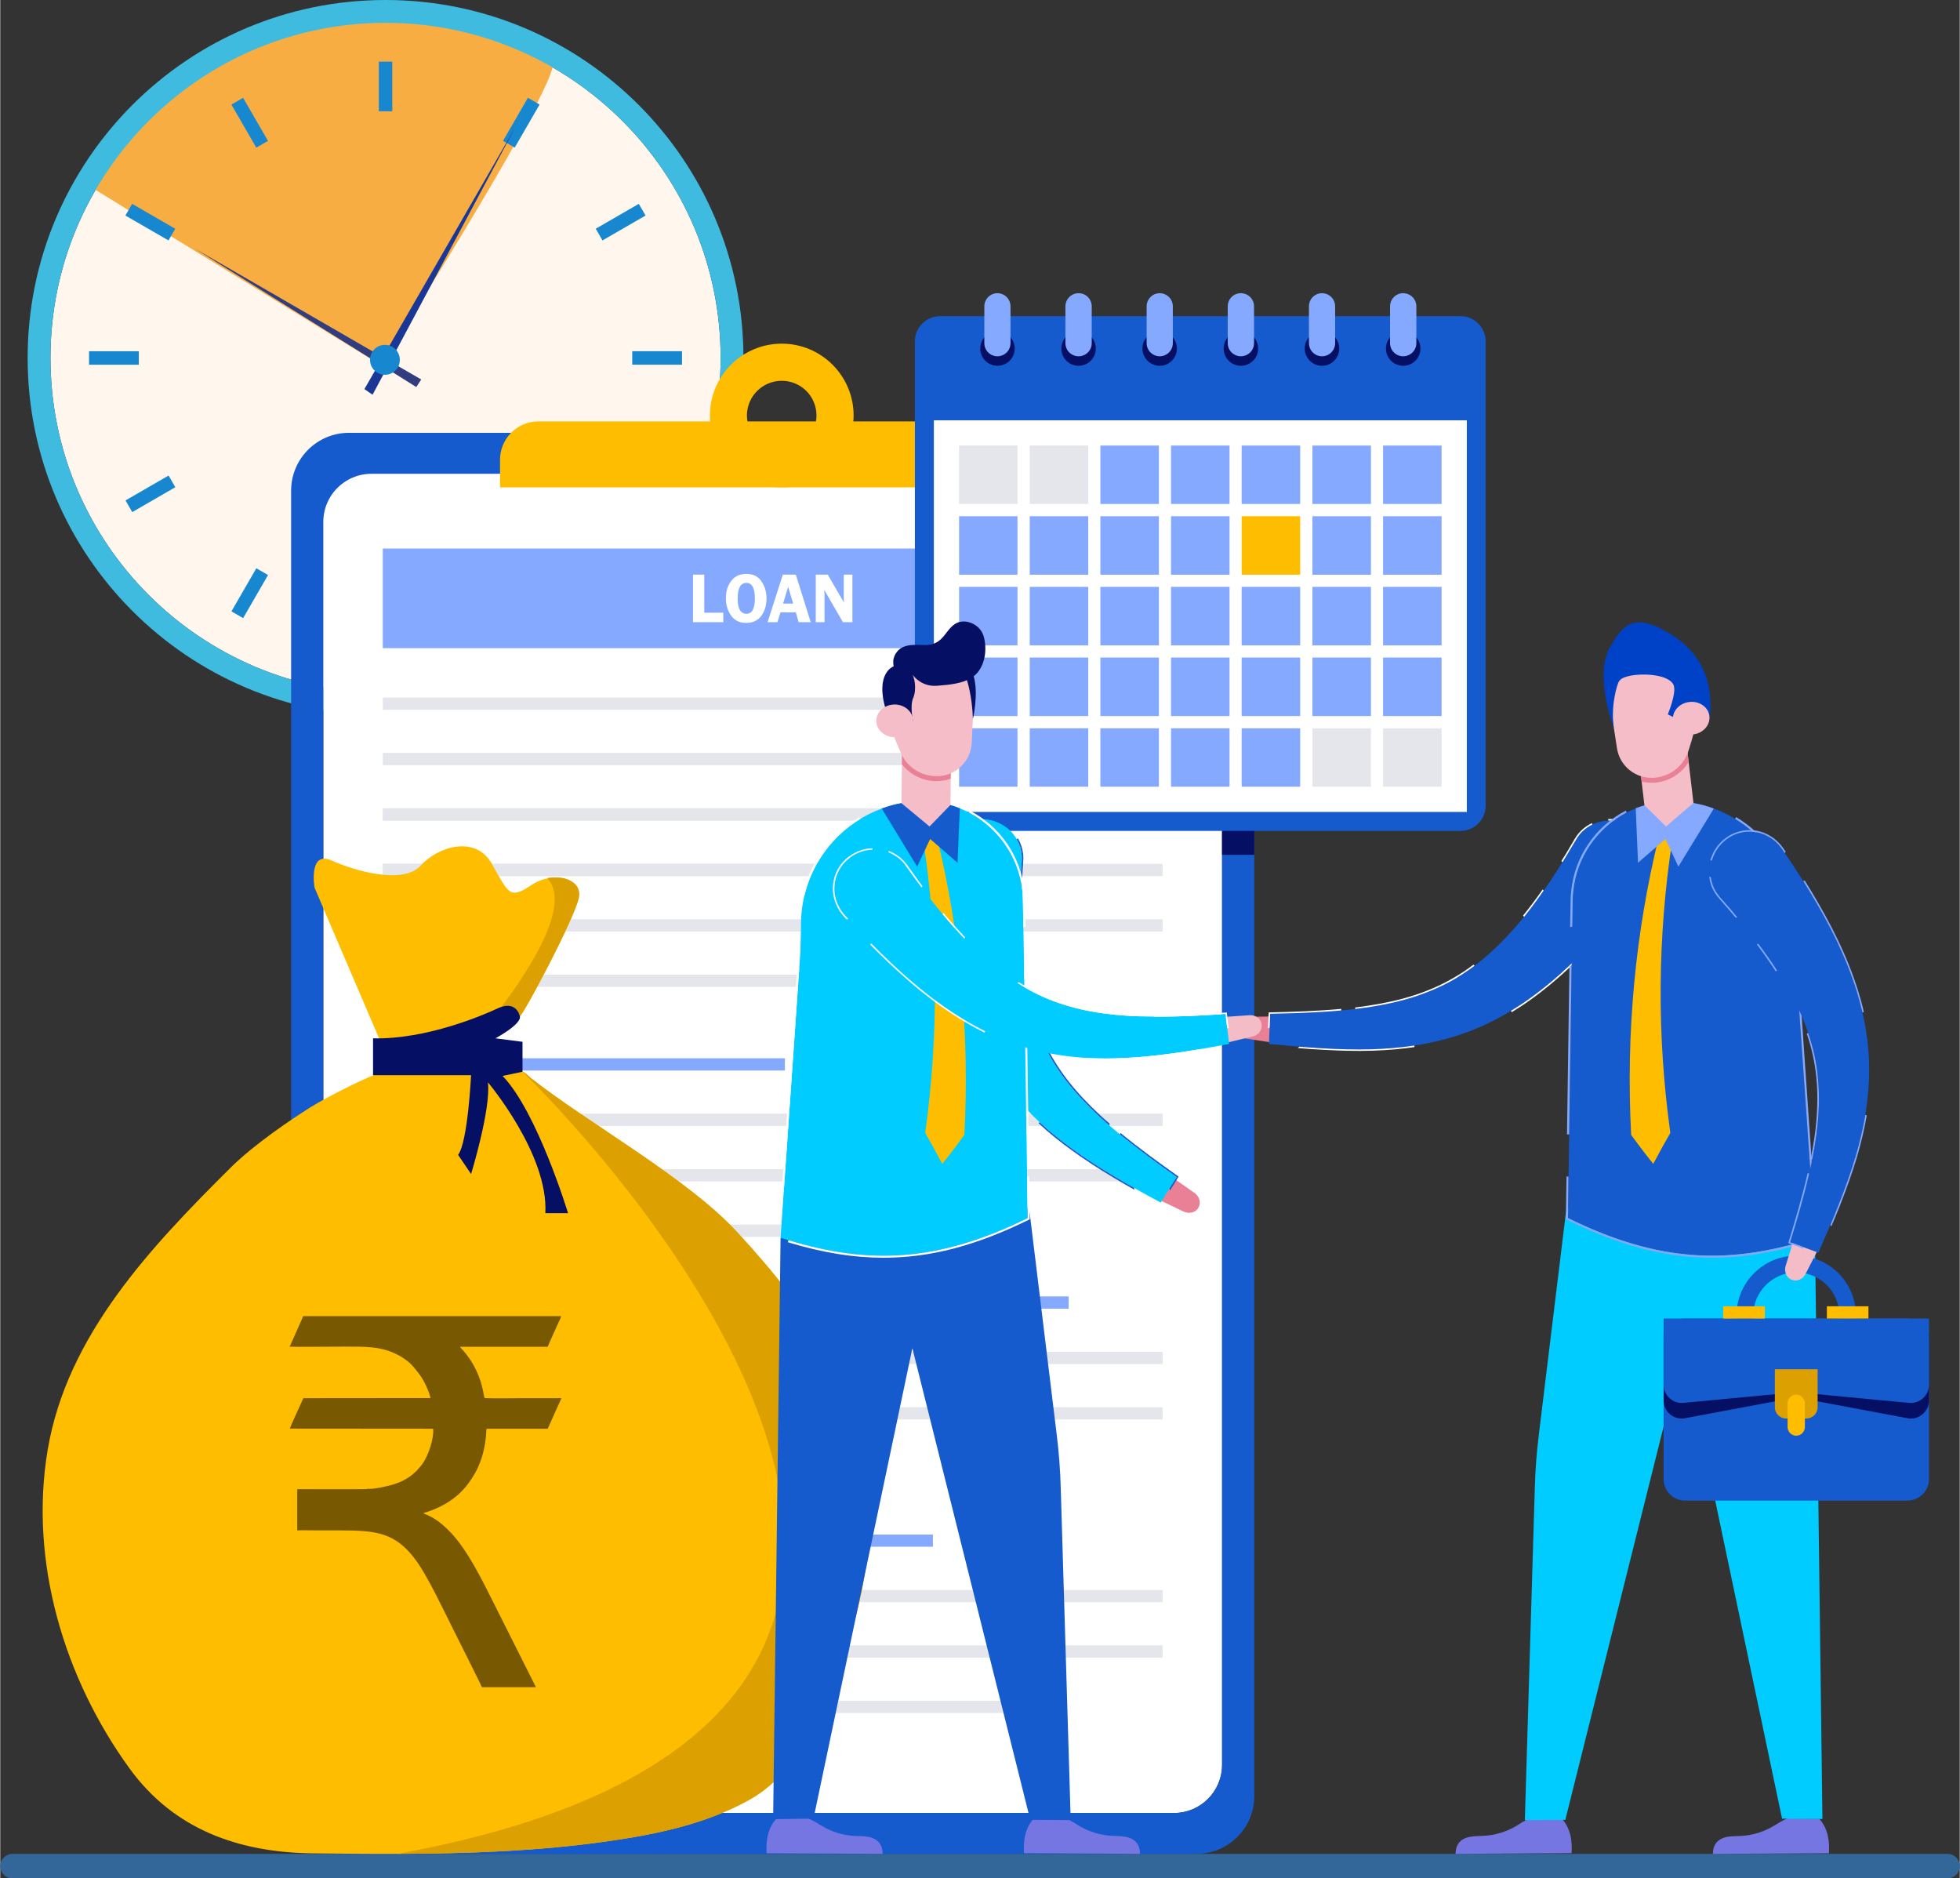 <?xml version="1.0" encoding="UTF-8"?>
<!DOCTYPE svg PUBLIC "-//W3C//DTD SVG 1.1//EN" "http://www.w3.org/Graphics/SVG/1.1/DTD/svg11.dtd">
<!-- Creator: CorelDRAW 2019 (64-Bit) -->
<svg xmlns="http://www.w3.org/2000/svg" xml:space="preserve" width="861px" height="825px" version="1.1" style="shape-rendering:geometricPrecision; text-rendering:geometricPrecision; image-rendering:optimizeQuality; fill-rule:evenodd; clip-rule:evenodd"
viewBox="0 0 163.1 156.32"
 xmlns:xlink="http://www.w3.org/1999/xlink">
 <rect x="0" y="0" width="163.1" height="156.32" fill="#333333" stroke="none"/>
 <defs>
  <style type="text/css">
   <![CDATA[
    .fil1 {fill:#1788CF}
    .fil4 {fill:#1A3796}
    .fil3 {fill:#313D80}
    .fil5 {fill:#3FBBE0}
    .fil23 {fill:#785800}
    .fil2 {fill:#F8AD43}
    .fil0 {fill:#FFF7ED}
    .fil18 {fill:#0042C7;fill-rule:nonzero}
    .fil15 {fill:#00CCFF;fill-rule:nonzero}
    .fil13 {fill:#050F64;fill-rule:nonzero}
    .fil22 {fill:#155BCC;fill-rule:nonzero}
    .fil8 {fill:#155BCD;fill-rule:nonzero}
    .fil20 {fill:#155BCD;fill-rule:nonzero}
    .fil6 {fill:#336699;fill-rule:nonzero}
    .fil14 {fill:#7676E3;fill-rule:nonzero}
    .fil10 {fill:#84A9FF;fill-rule:nonzero}
    .fil12 {fill:#DCA000;fill-rule:nonzero}
    .fil11 {fill:#E5E6EB;fill-rule:nonzero}
    .fil16 {fill:#EA8096;fill-rule:nonzero}
    .fil19 {fill:#F4BCC7;fill-rule:nonzero}
    .fil17 {fill:#F5BDC8;fill-rule:nonzero}
    .fil9 {fill:#FFBD00;fill-rule:nonzero}
    .fil7 {fill:white;fill-rule:nonzero}
    .fil21 {fill:white;fill-rule:nonzero}
   ]]>
  </style>
 </defs>
 <g id="Layer_x0020_1">
  <g id="_2083394122640">
   <g>
    <path class="fil0" d="M4.18 29.79c0,15.4 12.49,27.89 27.89,27.89 15.4,0 27.89,-12.49 27.89,-27.89 0,-15.4 -12.49,-27.89 -27.89,-27.89 -15.4,0 -27.89,12.49 -27.89,27.89z"/>
    <rect class="fil1" transform="matrix(0.045 -0.026 0.026 0.045 41.85 47.848)" width="21.64" height="79.69"/>
    <rect class="fil1" x="31.51" y="50.32" width="1.12" height="4.13"/>
    <rect class="fil1" transform="matrix(0.045 0.026 -0.026 0.045 21.315 47.292)" width="21.64" height="79.69"/>
    <rect class="fil1" transform="matrix(1.37113E-15 0.052 -0.052 1.37113E-15 11.534 29.23)" width="21.61" height="79.69"/>
    <path class="fil2" d="M45.93 5.07c1.39,0.73 -14.23,25.33 -14.23,25.33l-24.75 -15.2c0,0 7.21,-10.91 17.93,-13.06 10.72,-2.14 17.35,0.98 21.05,2.93z"/>
    <polygon class="fil3" points="16.2,20.69 34.63,32.21 35.04,31.58 "/>
    <rect class="fil1" x="31.51" y="5.13" width="1.12" height="4.13"/>
    <rect class="fil1" transform="matrix(-0.045 -0.026 0.026 -0.045 42.82 12.286)" width="21.64" height="79.69"/>
    <rect class="fil1" transform="matrix(-0.026 -0.045 0.045 -0.026 50.127 20.008)" width="21.61" height="79.69"/>
    <rect class="fil1" transform="matrix(1.37113E-15 -0.052 0.052 1.37113E-15 52.603 30.351)" width="21.61" height="79.69"/>
    <rect class="fil1" transform="matrix(0.026 -0.045 0.045 0.026 49.573 40.549)" width="21.61" height="79.69"/>
    <rect class="fil1" transform="matrix(0.026 0.045 -0.045 0.026 14.011 39.574)" width="21.61" height="79.69"/>
    <rect class="fil1" transform="matrix(-0.026 0.045 -0.045 -0.026 14.564 19.036)" width="21.61" height="79.69"/>
    <rect class="fil1" transform="matrix(-0.045 0.026 -0.026 -0.045 22.286 11.726)" width="21.64" height="79.69"/>
    <polygon class="fil4" points="42.9,10.54 30.31,32.38 30.99,32.85 "/>
    <path class="fil1" d="M30.78 29.95c0,-0.69 0.55,-1.25 1.24,-1.25 0.69,0 1.24,0.56 1.24,1.25 0,0.68 -0.55,1.24 -1.24,1.24 -0.69,0 -1.24,-0.56 -1.24,-1.24z"/>
    <path class="fil5" d="M32.07 0c-16.45,0 -29.79,13.34 -29.79,29.79 0,16.45 13.34,29.79 29.79,29.79 16.45,0 29.79,-13.34 29.79,-29.79 0,-16.45 -13.34,-29.79 -29.79,-29.79zm0 57.68c-15.4,0 -27.89,-12.49 -27.89,-27.89 0,-15.4 12.49,-27.89 27.89,-27.89 15.4,0 27.89,12.49 27.89,27.89 0,15.4 -12.49,27.89 -27.89,27.89z"/>
   </g>
   <path class="fil6" d="M163.1 155.3c0,0.29 -0.11,0.54 -0.3,0.72 -0.18,0.19 -0.44,0.3 -0.72,0.3l-161.06 0c-0.56,0 -1.02,-0.45 -1.02,-1.02 0,-0.28 0.11,-0.53 0.3,-0.72 0.18,-0.18 0.44,-0.3 0.72,-0.3l161.06 0c0.56,0 1.02,0.46 1.02,1.02z"/>
   <path class="fil7" d="M101.7 43.44l0 103.43c0,2.21 -1.79,4.01 -4,4.01l-66.81 0c-2.21,0 -4,-1.8 -4,-4.01l0 -103.43c0,-2.22 1.79,-4.01 4,-4.01l66.81 0c2.21,0 4,1.79 4,4.01z"/>
   <path class="fil8" d="M87.95 37.18l0.54 2.25 9.21 0c2.21,0 4,1.79 4,4.01l0 103.43c0,2.21 -1.79,4.01 -4,4.01l-66.81 0c-2.21,0 -4,-1.8 -4,-4.01l0 -103.43c0,-2.22 1.79,-4.01 4,-4.01l10.71 0 0.7 -2.25 45.65 0zm11.62 -1.16l-70.55 0c-2.65,0 -4.81,2.16 -4.81,4.81l0 108.65c0,2.65 2.16,4.8 4.81,4.8l70.55 0c2.65,0 4.81,-2.15 4.81,-4.8l0 -108.65c0,-2.65 -2.16,-4.81 -4.81,-4.81z"/>
   <path class="fil9" d="M88.49 38.25l0 2.31 -46.89 0 0 -2.31c0,-0.38 0.07,-0.75 0.2,-1.1 0.45,-1.21 1.62,-2.08 2.99,-2.08l40.52 0c1.37,0 2.54,0.87 2.98,2.08 0.13,0.35 0.2,0.72 0.2,1.1z"/>
   <path class="fil9" d="M65.05 37.48c-1.6,0 -2.9,-1.3 -2.9,-2.9 0,-1.6 1.3,-2.89 2.9,-2.89 1.6,0 2.89,1.29 2.89,2.89 0,1.6 -1.29,2.9 -2.89,2.9zm0 -8.88c-3.3,0 -5.98,2.68 -5.98,5.98 0,3.3 2.68,5.98 5.98,5.98 3.3,0 5.98,-2.68 5.98,-5.98 0,-3.3 -2.68,-5.98 -5.98,-5.98z"/>
   <polygon class="fil10" points="31.84,53.94 96.75,53.94 96.75,45.65 31.84,45.65 "/>
   <polygon class="fil7" points="58.6,50.99 60.18,50.99 60.18,51.78 57.66,51.78 57.66,47.82 58.6,47.82 "/>
   <path class="fil7" d="M62.11 48.51c-0.49,0 -0.73,0.43 -0.73,1.29 0,0.85 0.24,1.28 0.73,1.28 0.47,0 0.7,-0.43 0.7,-1.28 0,-0.86 -0.23,-1.29 -0.7,-1.29zm-0.03 3.33c-0.53,0 -0.95,-0.2 -1.24,-0.6 -0.29,-0.4 -0.44,-0.89 -0.44,-1.46 0,-0.57 0.15,-1.06 0.45,-1.44 0.29,-0.39 0.71,-0.58 1.26,-0.58 0.55,0 0.97,0.2 1.25,0.62 0.28,0.41 0.42,0.88 0.42,1.41 0,0.58 -0.14,1.06 -0.43,1.46 -0.29,0.39 -0.71,0.59 -1.27,0.59z"/>
   <path class="fil7" d="M65.16 50.23l0.84 0 -0.42 -1.39 -0.42 1.39zm1.06 -2.41l1.24 3.96 -1 0 -0.24 -0.82 -1.28 0 -0.25 0.82 -0.82 0 1.27 -3.96 1.08 0z"/>
   <path class="fil7" d="M70.93 47.82l0 3.96 -0.79 0 -1.55 -2.68c0,0.07 0,0.11 0,0.14 0.01,0.06 0.02,0.12 0.02,0.17l0 2.37 -0.73 0 0 -3.96 1 0 1.35 2.33c-0.01,-0.11 -0.02,-0.2 -0.02,-0.26l0 -2.07 0.72 0z"/>
   <polygon class="fil11" points="31.84,59.07 96.75,59.07 96.75,58.05 31.84,58.05 "/>
   <polygon class="fil11" points="31.84,63.68 96.75,63.68 96.75,62.66 31.84,62.66 "/>
   <polygon class="fil11" points="31.84,68.29 96.75,68.29 96.75,67.27 31.84,67.27 "/>
   <polygon class="fil11" points="31.84,72.91 76.13,72.91 76.13,71.89 31.84,71.89 "/>
   <polygon class="fil11" points="31.84,68.29 96.75,68.29 96.75,67.27 31.84,67.27 "/>
   <polygon class="fil11" points="31.84,72.91 96.75,72.91 96.75,71.89 31.84,71.89 "/>
   <polygon class="fil11" points="31.84,77.52 96.75,77.52 96.75,76.5 31.84,76.5 "/>
   <polygon class="fil11" points="31.84,82.13 76.13,82.13 76.13,81.11 31.84,81.11 "/>
   <polygon class="fil10" points="31.84,89.09 65.31,89.09 65.31,88.07 31.84,88.07 "/>
   <polygon class="fil11" points="31.84,93.7 96.75,93.7 96.75,92.68 31.84,92.68 "/>
   <polygon class="fil11" points="31.84,98.32 96.75,98.32 96.75,97.3 31.84,97.3 "/>
   <polygon class="fil11" points="31.84,102.93 80.42,102.93 80.42,101.91 31.84,101.91 "/>
   <polygon class="fil10" points="31.84,108.91 88.93,108.91 88.93,107.89 31.84,107.89 "/>
   <polygon class="fil11" points="31.84,113.52 96.75,113.52 96.75,112.5 31.84,112.5 "/>
   <polygon class="fil11" points="31.84,118.13 96.75,118.13 96.75,117.11 31.84,117.11 "/>
   <polygon class="fil11" points="31.84,122.75 67.66,122.75 67.66,121.73 31.84,121.73 "/>
   <polygon class="fil10" points="31.84,128.72 77.63,128.72 77.63,127.71 31.84,127.71 "/>
   <polygon class="fil11" points="31.84,133.34 96.75,133.34 96.75,132.32 31.84,132.32 "/>
   <polygon class="fil11" points="31.84,137.95 96.75,137.95 96.75,136.93 31.84,136.93 "/>
   <polygon class="fil11" points="31.84,142.56 87.02,142.56 87.02,141.54 31.84,141.54 "/>
   <path class="fil9" d="M72.44 125.68c-0.03,5.03 -1.41,10.51 -3.3,15.16 -1.36,3.37 -3.52,7.12 -6.77,8.93 -3.66,2.05 -7.83,2.9 -11.94,3.48 -5.71,0.81 -11.55,1.01 -17.35,1.03l-0.01 0c-2.37,0.01 -4.73,-0.02 -7.07,-0.04 -6.13,-0.08 -11.54,-1.97 -15.24,-7.07 -5.43,-7.48 -8.38,-17.22 -6.81,-26.52 1.61,-9.56 8.64,-16.93 15.25,-23.5 1.94,-1.92 5.01,-3.99 6.65,-5.02 1.37,-0.86 5.22,-2.8 5.76,-2.8l11.86 -0.14c0.16,0 0.54,0.4 0.66,0.5 4.88,3.84 13.01,8.3 17.22,12.86 6.08,6.6 11.14,13.77 11.09,23.13z"/>
   <path class="fil12" d="M72.44 125.68c-0.03,5.03 -1.41,10.51 -3.3,15.16 -1.36,3.37 -3.52,7.12 -6.77,8.93 -3.66,2.05 -7.83,2.9 -11.94,3.48 -5.71,0.81 -11.55,1.01 -17.35,1.03 65.81,-12.04 10.39,-65.09 10.39,-65.09 0.16,0 0.54,0.4 0.66,0.5 4.88,3.84 13.01,8.3 17.22,12.86 6.08,6.6 11.14,13.77 11.09,23.13z"/>
   <path class="fil9" d="M48.16 74.69c-0.31,1.66 -4.55,9.65 -4.91,9.88 -0.13,0.09 -0.66,0.39 -1.32,0.76 -0.19,0.11 -0.38,0.21 -0.57,0.32 -1.14,0.63 -2.44,1.31 -2.85,1.41 -0.72,0.17 -6.98,-0.65 -6.98,-0.65l-5.37 -12.54c0,0 -0.54,-3.14 1.44,-2.25 1.99,0.89 5.96,2.01 7.4,0.41 1.44,-1.59 4.55,-2.54 5.9,-0.17 1.36,2.36 1.45,3.07 3.25,1.83 0.44,-0.3 0.93,-0.5 1.4,-0.59 0.05,-0.01 0.09,-0.02 0.14,-0.03l0.01 0c0.14,-0.02 0.28,-0.04 0.41,-0.04 0.12,-0.01 0.23,0 0.34,0 1.08,0.07 1.9,0.68 1.71,1.66z"/>
   <path class="fil12" d="M48.16 74.69c-0.31,1.66 -4.55,9.65 -4.91,9.88 -0.13,0.09 -0.66,0.39 -1.32,0.76 -0.58,0.03 -1.19,0.11 -1.66,0.32 2.46,-3.02 7.64,-9.98 5.28,-12.55l-0.02 -0.03 0.01 0c0.2,-0.03 0.39,-0.04 0.57,-0.04 0.12,-0.01 0.23,0 0.34,0 1.08,0.07 1.9,0.68 1.71,1.66z"/>
   <path class="fil13" d="M31.03 86.41l0 3.07 8.16 0c0,0 -0.27,5.56 -1.08,6.63l1.08 1.59c0,0 1.67,-5.44 1.4,-7.63 0,0 5.05,5.98 4.78,10.89l1.89 0c0,0 -2.57,-8.46 -5.45,-11.42l1.66 -0.35 0 -2.49 -2.25 -0.29c0,0 2.21,-1.19 2.03,-1.84 -0.18,-0.65 -0.72,-1.18 -1.85,-0.65 -1.13,0.53 -5.91,2.6 -10.37,2.49z"/>
   <path class="fil8" d="M121.54 26.31l-43.31 0c-1.16,0 -2.1,0.94 -2.1,2.1l0 38.64c0,1.16 0.94,2.1 2.1,2.1l43.31 0c1.16,0 2.1,-0.94 2.1,-2.1l0 -38.64c0,-1.16 -0.94,-2.1 -2.1,-2.1z"/>
   <polygon class="fil7" points="77.71,67.57 122.07,67.57 122.07,34.98 77.71,34.98 "/>
   <polygon class="fil11" points="79.81,41.94 84.67,41.94 84.67,37.08 79.81,37.08 "/>
   <polygon class="fil11" points="85.69,41.94 90.56,41.94 90.56,37.08 85.69,37.08 "/>
   <polygon class="fil10" points="91.57,41.94 96.44,41.94 96.44,37.08 91.57,37.08 "/>
   <polygon class="fil10" points="97.45,41.94 102.32,41.94 102.32,37.08 97.45,37.08 "/>
   <polygon class="fil10" points="103.33,41.94 108.2,41.94 108.2,37.08 103.33,37.08 "/>
   <polygon class="fil10" points="109.22,41.94 114.09,41.94 114.09,37.08 109.22,37.08 "/>
   <polygon class="fil10" points="115.1,41.94 119.97,41.94 119.97,37.08 115.1,37.08 "/>
   <polygon class="fil10" points="79.81,47.83 84.67,47.83 84.67,42.96 79.81,42.96 "/>
   <polygon class="fil10" points="85.69,47.83 90.56,47.83 90.56,42.96 85.69,42.96 "/>
   <polygon class="fil10" points="91.57,47.83 96.44,47.83 96.44,42.96 91.57,42.96 "/>
   <polygon class="fil10" points="97.45,47.83 102.32,47.83 102.32,42.96 97.45,42.96 "/>
   <polygon class="fil9" points="103.33,47.83 108.2,47.83 108.2,42.96 103.33,42.96 "/>
   <polygon class="fil10" points="109.22,47.83 114.09,47.83 114.09,42.96 109.22,42.96 "/>
   <polygon class="fil10" points="115.1,47.83 119.97,47.83 119.97,42.96 115.1,42.96 "/>
   <polygon class="fil10" points="79.81,53.71 84.67,53.71 84.67,48.84 79.81,48.84 "/>
   <polygon class="fil10" points="85.69,53.71 90.56,53.71 90.56,48.84 85.69,48.84 "/>
   <polygon class="fil10" points="91.57,53.71 96.44,53.71 96.44,48.84 91.57,48.84 "/>
   <polygon class="fil10" points="97.45,53.71 102.32,53.71 102.32,48.84 97.45,48.84 "/>
   <polygon class="fil10" points="103.33,53.71 108.2,53.71 108.2,48.84 103.33,48.84 "/>
   <polygon class="fil10" points="109.22,53.71 114.09,53.71 114.09,48.84 109.22,48.84 "/>
   <polygon class="fil10" points="115.1,53.71 119.97,53.71 119.97,48.84 115.1,48.84 "/>
   <polygon class="fil10" points="79.81,59.59 84.67,59.59 84.67,54.72 79.81,54.72 "/>
   <polygon class="fil10" points="85.69,59.59 90.56,59.59 90.56,54.72 85.69,54.72 "/>
   <polygon class="fil10" points="91.57,59.59 96.44,59.59 96.44,54.72 91.57,54.72 "/>
   <polygon class="fil10" points="97.45,59.59 102.32,59.59 102.32,54.72 97.45,54.72 "/>
   <polygon class="fil10" points="103.33,59.59 108.2,59.59 108.2,54.72 103.33,54.72 "/>
   <polygon class="fil10" points="109.22,59.59 114.09,59.59 114.09,54.72 109.22,54.72 "/>
   <polygon class="fil10" points="115.1,59.59 119.97,59.59 119.97,54.72 115.1,54.72 "/>
   <polygon class="fil10" points="79.81,65.47 84.67,65.47 84.67,60.61 79.81,60.61 "/>
   <polygon class="fil10" points="85.69,65.47 90.56,65.47 90.56,60.61 85.69,60.61 "/>
   <polygon class="fil10" points="91.57,65.47 96.44,65.47 96.44,60.61 91.57,60.61 "/>
   <polygon class="fil10" points="97.45,65.47 102.32,65.47 102.32,60.61 97.45,60.61 "/>
   <polygon class="fil10" points="103.33,65.47 108.2,65.47 108.2,60.61 103.33,60.61 "/>
   <polygon class="fil11" points="109.22,65.47 114.09,65.47 114.09,60.61 109.22,60.61 "/>
   <polygon class="fil11" points="115.1,65.47 119.97,65.47 119.97,60.61 115.1,60.61 "/>
   <path class="fil13" d="M84.44 29.01c0,0.79 -0.65,1.43 -1.44,1.43 -0.79,0 -1.43,-0.64 -1.43,-1.43 0,-0.8 0.64,-1.44 1.43,-1.44 0.79,0 1.44,0.64 1.44,1.44z"/>
   <path class="fil13" d="M91.19 29.01c0,0.79 -0.64,1.43 -1.43,1.43 -0.8,0 -1.44,-0.64 -1.44,-1.43 0,-0.8 0.64,-1.44 1.44,-1.44 0.79,0 1.43,0.64 1.43,1.44z"/>
   <path class="fil13" d="M97.94 29.01c0,0.79 -0.64,1.43 -1.43,1.43 -0.79,0 -1.44,-0.64 -1.44,-1.43 0,-0.8 0.65,-1.44 1.44,-1.44 0.79,0 1.43,0.64 1.43,1.44z"/>
   <path class="fil13" d="M104.7 29.01c0,0.79 -0.64,1.43 -1.44,1.43 -0.79,0 -1.43,-0.64 -1.43,-1.43 0,-0.8 0.64,-1.44 1.43,-1.44 0.8,0 1.44,0.64 1.44,1.44z"/>
   <path class="fil13" d="M111.45 29.01c0,0.79 -0.64,1.43 -1.43,1.43 -0.79,0 -1.44,-0.64 -1.44,-1.43 0,-0.8 0.65,-1.44 1.44,-1.44 0.79,0 1.43,0.64 1.43,1.44z"/>
   <path class="fil13" d="M118.21 29.01c0,0.79 -0.64,1.43 -1.44,1.43 -0.79,0 -1.43,-0.64 -1.43,-1.43 0,-0.8 0.64,-1.44 1.43,-1.44 0.8,0 1.44,0.64 1.44,1.44z"/>
   <path class="fil10" d="M83 24.4c-0.6,0 -1.09,0.49 -1.09,1.1l0 3.06c0,0.6 0.49,1.09 1.09,1.09 0.6,0 1.09,-0.49 1.09,-1.09l0 -3.06c0,-0.61 -0.49,-1.1 -1.09,-1.1z"/>
   <path class="fil10" d="M89.76 24.4c-0.61,0 -1.1,0.49 -1.1,1.1l0 3.06c0,0.6 0.49,1.09 1.1,1.09 0.6,0 1.09,-0.49 1.09,-1.09l0 -3.06c0,-0.61 -0.49,-1.1 -1.09,-1.1z"/>
   <path class="fil10" d="M96.51 24.4c-0.6,0 -1.09,0.49 -1.09,1.1l0 3.06c0,0.6 0.49,1.09 1.09,1.09 0.6,0 1.09,-0.49 1.09,-1.09l0 -3.06c0,-0.61 -0.49,-1.1 -1.09,-1.1z"/>
   <path class="fil10" d="M103.26 24.4c-0.6,0 -1.09,0.49 -1.09,1.1l0 3.06c0,0.6 0.49,1.09 1.09,1.09 0.61,0 1.1,-0.49 1.1,-1.09l0 -3.06c0,-0.61 -0.49,-1.1 -1.1,-1.1z"/>
   <path class="fil10" d="M110.02 24.4c-0.61,0 -1.09,0.49 -1.09,1.1l0 3.06c0,0.6 0.48,1.09 1.09,1.09 0.6,0 1.09,-0.49 1.09,-1.09l0 -3.06c0,-0.61 -0.49,-1.1 -1.09,-1.1z"/>
   <path class="fil10" d="M116.77 24.4c-0.6,0 -1.09,0.49 -1.09,1.1l0 3.06c0,0.6 0.49,1.09 1.09,1.09 0.61,0 1.1,-0.49 1.1,-1.09l0 -3.06c0,-0.61 -0.49,-1.1 -1.1,-1.1z"/>
   <polygon class="fil13" points="101.7,71.14 104.38,71.14 104.38,69.15 101.7,69.15 "/>
   <path class="fil14" d="M130.79 154.22l-9.66 0.06c0.01,-0.33 0.07,-0.64 0.27,-0.9 0.22,-0.3 0.59,-0.46 0.96,-0.52 0.37,-0.07 0.75,-0.06 1.12,-0.08 0.92,-0.05 1.82,-0.32 2.62,-0.77 0.41,-0.24 0.8,-0.53 1.25,-0.7l2.63 0.05c0.37,0.39 0.6,0.89 0.72,1.42 0.1,0.47 0.12,0.95 0.09,1.44z"/>
   <path class="fil14" d="M152.21 154.23l-9.66 0.05c0.01,-0.33 0.07,-0.64 0.27,-0.9 0.23,-0.3 0.6,-0.46 0.97,-0.52 0.36,-0.07 0.74,-0.05 1.12,-0.07 0.91,-0.05 1.82,-0.32 2.61,-0.78 0.42,-0.23 0.81,-0.52 1.26,-0.69l2.63 0.05c0.36,0.39 0.6,0.9 0.71,1.42 0.11,0.47 0.12,0.96 0.09,1.44z"/>
   <path class="fil15" d="M151.05 103.01l-9.44 -1.75 0 0.01c-0.02,0.49 -11.13,-2.8 -11.31,-0.21l-2.24 18.37c-0.18,1.46 -0.29,2.93 -0.33,4.39l-0.83 27.65 3.37 -0.02 9.81 -39.25 8.23 39.15 3.36 0.03 -0.62 -48.37z"/>
   <path class="fil16" d="M103.76 84.63l2.04 -0.04 -0.16 2.14 -2.02 -0.31c-0.52,-0.07 -0.89,-0.49 -0.86,-0.97 0.04,-0.47 0.48,-0.83 1,-0.82z"/>
   <path class="fil8" d="M105.6 86.87l0.1 -2.5c2.79,-0.06 5.56,-0.16 8.21,-0.55 1.31,-0.2 2.6,-0.48 3.81,-0.87 1.21,-0.4 2.36,-0.89 3.42,-1.52 2.13,-1.26 3.95,-3.01 5.6,-5.01 0.81,-1 1.58,-2.07 2.33,-3.17l0.54 -0.84 0.54 -0.85 0.26 -0.42 0.26 -0.44 0.52 -0.86c0.03,-0.05 0.05,-0.09 0.08,-0.13 0.23,-0.36 0.53,-0.65 0.88,-0.88 0.34,-0.22 0.72,-0.39 1.13,-0.47 0.81,-0.17 1.7,-0.05 2.47,0.42l0.01 0.01c0.79,0.49 1.29,1.26 1.46,2.12 0.17,0.85 -0.03,1.78 -0.59,2.56l-0.67 0.87 -0.34 0.44 -0.35 0.43c-0.23,0.29 -0.46,0.57 -0.69,0.86l-0.72 0.85c-0.97,1.12 -1.99,2.22 -3.08,3.27 -1.09,1.05 -2.27,2.05 -3.54,2.95 -1.26,0.9 -2.63,1.7 -4.08,2.33 -1.44,0.63 -2.95,1.08 -4.46,1.37 -1.51,0.3 -3.01,0.43 -4.49,0.48 -1.47,0.04 -2.92,0 -4.36,-0.09 -1.43,-0.09 -2.85,-0.22 -4.25,-0.36z"/>
   <path class="fil7" d="M111.62 83.96c-2.03,0.19 -4.08,0.25 -5.92,0.29l-0.12 0 -0.06 1.33c0.05,-0.02 0.09,-0.04 0.13,-0.05l0.05 -1.16c1.99,-0.04 3.98,-0.1 5.92,-0.28l0 -0.13zm2.29 -0.14c1.31,-0.2 2.6,-0.48 3.81,-0.87 1.21,-0.4 2.36,-0.89 3.42,-1.52 0.54,-0.33 1.07,-0.68 1.58,-1.06l-0.1 -0.09c-0.51,0.39 -1.02,0.73 -1.55,1.04 -1.01,0.6 -2.15,1.11 -3.39,1.51 -1.15,0.37 -2.39,0.65 -3.79,0.86 -0.36,0.06 -0.73,0.11 -1.1,0.15l-0.02 0.13c0.38,-0.05 0.76,-0.1 1.14,-0.15zm3.8 3.19c-1.18,0.18 -2.34,0.27 -3.5,0.31 -1.47,0.04 -2.92,0 -4.36,-0.09 -0.58,-0.04 -1.16,-0.08 -1.73,-0.12l-0.11 0.11c0.65,0.06 1.25,0.1 1.84,0.13 1.65,0.1 3.04,0.13 4.37,0.09 1.24,-0.04 2.4,-0.14 3.49,-0.3 0,-0.04 0,-0.08 0,-0.13zm9.61 -3.77c1.18,-0.84 2.34,-1.8 3.55,-2.96 0.99,-0.95 2,-2.03 3.08,-3.28l0.72 -0.85 0 0 -0.08 -0.1 -0.01 0.02 -0.72 0.85c-0.97,1.12 -1.99,2.22 -3.08,3.27 -1.09,1.05 -2.27,2.05 -3.54,2.95 -0.48,0.35 -0.98,0.67 -1.49,0.98l0.05 0.12c0.51,-0.31 1.02,-0.64 1.52,-1zm9.41 -9.69c0.57,-0.79 0.79,-1.76 0.61,-2.66 -0.09,-0.46 -0.27,-0.89 -0.53,-1.27 -0.26,-0.38 -0.59,-0.69 -0.99,-0.94l-0.01 0c-0.6,-0.37 -1.29,-0.55 -1.98,-0.52l0.02 0.13c0.64,-0.03 1.31,0.13 1.9,0.49l0.01 0.01c0.79,0.49 1.29,1.26 1.45,2.12 0.18,0.85 -0.02,1.78 -0.58,2.56l-0.31 0.4 0.14 0.02 0.27 -0.34zm-8.26 0.56l-0.09 -0.08c-0.56,0.8 -1.1,1.52 -1.63,2.17l0.09 0.1c0.56,-0.7 1.11,-1.44 1.63,-2.19zm1.68 -2.55l0.26 -0.42 0.26 -0.44 0.52 -0.86c0.03,-0.05 0.05,-0.09 0.08,-0.13 0.23,-0.36 0.53,-0.65 0.88,-0.88 0.12,-0.07 0.24,-0.14 0.37,-0.21l-0.03 -0.12c-0.14,0.06 -0.27,0.14 -0.41,0.23 -0.37,0.24 -0.68,0.55 -0.92,0.91 -0.02,0.05 -0.05,0.09 -0.08,0.13l-0.77 1.3 -0.27 0.43 -0.1 0.16 0.09 0.1 0.12 -0.2z"/>
   <path class="fil8" d="M151.05 103.01c-6.89,2.21 -12.79,2.19 -20.56,-1.64l0.3 -20.86 0.04 -2.68 0.02 -0.98 0.03 -1.9c0,-0.26 0.02,-0.53 0.05,-0.78 0.32,-3.17 2.4,-5.77 5.2,-6.9 0.27,-0.11 0.55,-0.21 0.84,-0.29 0.97,-0.28 2.02,-0.38 3.09,-0.28 0.28,0.03 0.56,0.07 0.84,0.12 0.59,0.11 1.17,0.26 1.73,0.47 3.13,1.15 5.53,3.78 6.38,7.02 0.21,0.77 0.32,1.59 0.34,2.42l0.01 0.26 0.01 0.99 0.03 1.24 1.65 23.79z"/>
   <path class="fil17" d="M136.29 62.23l0.73 6.21c1.46,0.72 2.8,0.56 4.05,-0.47l-0.73 -6.22 -4.05 0.48z"/>
   <path class="fil16" d="M136.29 62.23l0.33 2.81c0.3,0.08 0.61,0.11 0.93,0.1 0.11,0 0.21,-0.01 0.31,-0.02 1.11,-0.13 2.1,-0.77 2.67,-1.7l-0.19 -1.67 -4.05 0.48z"/>
   <path class="fil17" d="M134 58.65l0.41 2.58 0.16 1.05c0.23,1.45 1.5,2.5 2.97,2.45 0.48,-0.01 0.95,-0.14 1.37,-0.35 0.09,-0.05 0.18,-0.1 0.28,-0.16 0.05,-0.03 0.11,-0.07 0.16,-0.11 0.52,-0.38 0.92,-0.91 1.14,-1.54 0.18,-0.53 0.35,-1.11 0.5,-1.72 0.08,-0.35 0.16,-0.71 0.24,-1.07 0.35,-1.61 -0.19,-3.3 -1.46,-4.34 -1.07,-0.9 -2.32,-1.07 -3.74,-0.46 -1.44,0.61 -2.27,2.13 -2.03,3.67z"/>
   <path class="fil18" d="M139.26 59.68l-0.46 -0.23c0,0 0.79,-1.88 0.46,-2.49 -0.46,-0.87 -2.73,-0.98 -3.86,-0.66 -0.36,0.1 -0.63,0.24 -0.75,0.59 -0.27,0.76 -0.57,2.24 -0.34,3.69 0,0 -1.68,-4.36 -0.32,-6.72 0.89,-1.55 1.7,-2.64 3.75,-1.76 3.25,1.4 5.03,3.97 4.52,7.79l-2.13 -0.78 -0.87 0.57z"/>
   <path class="fil17" d="M139.23 59.95c0.09,0.74 0.84,1.27 1.68,1.17 0.83,-0.1 1.44,-0.78 1.35,-1.53 -0.08,-0.74 -0.83,-1.27 -1.67,-1.17 -0.84,0.1 -1.45,0.78 -1.36,1.53z"/>
   <path class="fil10" d="M130.31 101.47l0.1 0.05c2.18,1.07 4.23,1.86 6.21,2.38 1.99,0.52 3.92,0.77 5.86,0.77 2.51,0 5.05,-0.41 7.96,-1.29l-0.05 -0.17c-6.61,2.01 -12.38,1.87 -19.9,-1.84l0.04 -3.46 -0.16 0 -0.06 3.56zm0.36 -24.33l0.17 0 0.01 -0.29 0.03 -1.9c0,-0.26 0.02,-0.53 0.05,-0.78 0.29,-2.87 2.03,-5.28 4.44,-6.55l-0.06 -0.16c-2.53,1.31 -4.26,3.81 -4.55,6.69 -0.03,0.26 -0.05,0.53 -0.05,0.8l-0.04 2.19zm18.99 3.37l-0.17 0.04 1.28 18.39 0.17 0 -1.28 -18.43zm-5.26 -12.36c2.26,1.36 3.93,3.56 4.61,6.16 0.02,0.08 0.05,0.15 0.06,0.23l0.17 -0.03c-0.02,-0.08 -0.04,-0.16 -0.06,-0.24 -0.7,-2.64 -2.4,-4.88 -4.69,-6.27l-0.09 0.15zm-13.99 26.26l0.18 0 0.2 -13.9 0 -0.14 -0.17 0.04 -0.01 0.1 -0.2 13.9z"/>
   <path class="fil9" d="M139.17 69.95c-0.38,-0.09 -0.76,-0.18 -1.13,-0.26 -1.93,7.89 -2.74,16.24 -2.29,24.76 0.6,0.82 1.21,1.63 1.84,2.41 0.46,-0.87 0.93,-1.73 1.42,-2.58 -1.14,-8.19 -1.06,-16.38 0.16,-24.33z"/>
   <path class="fil10" d="M142.63 67.29l-2.95 4.83 -1.08 -2.3 -2.28 1.98 -0.19 -4.53c0.27,-0.11 0.44,-0.17 0.73,-0.25l1.79 1.76 2.28 -1.95c0.6,0.1 1.14,0.25 1.7,0.46z"/>
   <path class="fil8" d="M145.91 113.26l7.17 0 0 -3.79c0,-1.97 -1.61,-3.58 -3.59,-3.58 -1.97,0 -3.58,1.61 -3.58,3.58l0 3.79zm7.43 1.39l-7.7 0c-0.62,0 -1.12,-0.51 -1.12,-1.12l0 -4.06c0,-2.74 2.23,-4.97 4.97,-4.97 2.74,0 4.97,2.23 4.97,4.97l0 4.06c0,0.61 -0.5,1.12 -1.12,1.12z"/>
   <path class="fil8" d="M158.74 109.73l-18.5 0c-0.99,0 -1.79,0.8 -1.79,1.79l0 11.57c0,0.99 0.8,1.79 1.79,1.79l18.5 0c0.99,0 1.8,-0.8 1.8,-1.79l0 -11.57c0,-0.99 -0.81,-1.79 -1.8,-1.79z"/>
   <path class="fil13" d="M158.88 118.05l-9.39 -1.76 -9.39 1.76c-0.88,0.08 -1.65,-0.62 -1.65,-1.51l0 -5.51 22.09 0 0 5.51c0,0.89 -0.77,1.59 -1.66,1.51z"/>
   <path class="fil8" d="M138.45 109.73l0 5.51c0,0.89 0.77,1.59 1.65,1.51l9.39 -0.89 9.39 0.89c0.89,0.08 1.66,-0.62 1.66,-1.51l0 -5.51 -22.09 0z"/>
   <path class="fil12" d="M147.71 113.95l0 3.17c0,0.51 0.42,0.93 0.94,0.93l1.68 0c0.52,0 0.94,-0.42 0.94,-0.93l0 -3.17 -3.56 0z"/>
   <path class="fil9" d="M149.49 116.06c-0.4,0 -0.72,0.33 -0.72,0.73l0 1.96c0,0.4 0.32,0.73 0.72,0.73 0.4,0 0.72,-0.33 0.72,-0.73l0 -1.96c0,-0.4 -0.32,-0.73 -0.72,-0.73z"/>
   <polygon class="fil9" points="143.41,109.73 146.88,109.73 146.88,108.71 143.41,108.71 "/>
   <polygon class="fil9" points="152.04,109.73 155.5,109.73 155.5,108.71 152.04,108.71 "/>
   <path class="fil19" d="M148.62 105.3l0.61 -1.95 1.98 0.82 -0.93 1.82c-0.22,0.47 -0.74,0.7 -1.18,0.51 -0.44,-0.18 -0.65,-0.71 -0.48,-1.2z"/>
   <path class="fil8" d="M151.33 104.25l-2.35 -0.87c0.82,-2.67 1.59,-5.34 2.04,-7.97 0.22,-1.32 0.35,-2.62 0.36,-3.9 0,-1.27 -0.12,-2.51 -0.38,-3.72 -0.53,-2.41 -1.62,-4.7 -3.02,-6.88 -0.7,-1.09 -1.47,-2.15 -2.29,-3.2l-0.62 -0.78 -0.64 -0.77 -0.32 -0.39 -0.33 -0.38 -0.67 -0.76c-0.03,-0.04 -0.06,-0.08 -0.09,-0.12 -0.27,-0.33 -0.46,-0.71 -0.56,-1.11 -0.11,-0.39 -0.15,-0.81 -0.1,-1.22 0.09,-0.82 0.48,-1.63 1.18,-2.21l0 -0.01c0.72,-0.6 1.61,-0.84 2.47,-0.72 0.87,0.1 1.69,0.58 2.25,1.35l0.62 0.91 0.31 0.46 0.3 0.46c0.2,0.31 0.4,0.62 0.6,0.93l0.58 0.95c0.77,1.27 1.5,2.58 2.16,3.94 0.65,1.37 1.24,2.79 1.7,4.28 0.46,1.49 0.79,3.04 0.94,4.61 0.15,1.56 0.1,3.14 -0.09,4.66 -0.19,1.53 -0.53,3 -0.94,4.41 -0.42,1.42 -0.92,2.78 -1.45,4.12 -0.52,1.33 -1.09,2.64 -1.66,3.93z"/>
   <path class="fil10" d="M150.44 97.63c-0.46,1.99 -1.04,3.95 -1.58,5.71l-0.03 0.11 1.25 0.47c0,-0.05 -0.01,-0.09 -0.01,-0.14l-1.09 -0.4c0.59,-1.91 1.15,-3.82 1.58,-5.72l-0.12 -0.03zm0.58 -2.22c0.22,-1.32 0.35,-2.62 0.36,-3.9 0,-1.27 -0.12,-2.51 -0.38,-3.72 -0.14,-0.62 -0.31,-1.23 -0.52,-1.83l-0.11 0.07c0.21,0.6 0.37,1.19 0.5,1.79 0.26,1.15 0.38,2.39 0.38,3.69 -0.01,1.21 -0.12,2.47 -0.36,3.88 -0.06,0.36 -0.13,0.72 -0.2,1.08l0.12 0.06c0.07,-0.37 0.14,-0.75 0.21,-1.12zm4.22 -2.62c-0.2,1.17 -0.48,2.31 -0.8,3.41 -0.42,1.42 -0.92,2.78 -1.45,4.12 -0.21,0.54 -0.43,1.08 -0.65,1.61l0.07 0.14c0.26,-0.6 0.48,-1.16 0.7,-1.7 0.61,-1.55 1.07,-2.86 1.45,-4.13 0.35,-1.2 0.61,-2.32 0.8,-3.42 -0.04,-0.01 -0.08,-0.02 -0.12,-0.03zm-0.59 -10.3c-0.43,-1.39 -0.99,-2.8 -1.71,-4.3 -0.6,-1.25 -1.31,-2.54 -2.16,-3.96l-0.58 -0.95 -0.01 0 -0.11 0.05 0.01 0.02 0.58 0.95c0.77,1.27 1.5,2.58 2.16,3.94 0.65,1.37 1.24,2.79 1.7,4.28 0.17,0.57 0.33,1.14 0.47,1.73l0.12 -0.02c-0.13,-0.58 -0.29,-1.16 -0.47,-1.74zm-6.29 -11.97c-0.57,-0.78 -1.42,-1.3 -2.33,-1.41 -0.47,-0.06 -0.93,-0.02 -1.37,0.11 -0.44,0.13 -0.84,0.35 -1.2,0.65l-0.01 0c-0.54,0.46 -0.92,1.06 -1.11,1.73l0.13 0.01c0.18,-0.61 0.53,-1.19 1.06,-1.64l0.01 -0.01c0.72,-0.6 1.61,-0.84 2.47,-0.72 0.87,0.1 1.69,0.58 2.25,1.35l0.28 0.41 0.07 -0.12 -0.25 -0.36zm-2.03 8.02l-0.11 0.06c0.59,0.79 1.1,1.52 1.56,2.23l0.12 -0.05c-0.49,-0.76 -1.02,-1.51 -1.57,-2.24zm-1.9 -2.38l-0.32 -0.39 -0.33 -0.38 -0.67 -0.76c-0.03,-0.04 -0.06,-0.08 -0.09,-0.12 -0.27,-0.33 -0.46,-0.71 -0.56,-1.11 -0.04,-0.13 -0.07,-0.27 -0.08,-0.41l-0.13 -0.02c0.02,0.16 0.05,0.31 0.09,0.47 0.11,0.42 0.31,0.81 0.58,1.15 0.03,0.04 0.07,0.08 0.1,0.12l0.99 1.14 0.32 0.38 0.13 0.15 0.12 -0.05 -0.15 -0.17z"/>
   <path class="fil14" d="M85.21 154.22l9.66 0.06c0,-0.33 -0.07,-0.64 -0.27,-0.9 -0.22,-0.3 -0.59,-0.46 -0.96,-0.52 -0.37,-0.07 -0.75,-0.06 -1.12,-0.08 -0.92,-0.05 -1.82,-0.32 -2.62,-0.77 -0.41,-0.24 -0.8,-0.53 -1.25,-0.7l-2.63 0.05c-0.37,0.39 -0.6,0.89 -0.72,1.42 -0.1,0.47 -0.12,0.95 -0.09,1.44z"/>
   <path class="fil14" d="M63.79 154.23l9.66 0.05c-0.01,-0.33 -0.07,-0.64 -0.27,-0.9 -0.23,-0.3 -0.6,-0.46 -0.97,-0.52 -0.36,-0.07 -0.74,-0.05 -1.12,-0.07 -0.91,-0.05 -1.82,-0.32 -2.61,-0.78 -0.42,-0.23 -0.81,-0.52 -1.26,-0.69l-2.63 0.05c-0.36,0.39 -0.6,0.9 -0.71,1.42 -0.11,0.47 -0.12,0.96 -0.09,1.44z"/>
   <path class="fil8" d="M64.95 103.01l9.44 -1.75 0 0.01c0.02,0.49 11.14,-2.8 11.31,-0.21l2.24 18.37c0.18,1.46 0.29,2.93 0.33,4.39l0.83 27.65 -3.37 -0.02 -9.81 -39.25 -8.23 39.15 -3.36 0.03 0.62 -48.37z"/>
   <path class="fil16" d="M99.38 99.26l-1.68 -1.18 -1.06 1.86 1.84 0.88c0.47,0.23 1.02,0.1 1.25,-0.32 0.24,-0.41 0.08,-0.96 -0.35,-1.24z"/>
   <path class="fil15" d="M96.59 100.08l1.33 -2.12c-2.28,-1.62 -4.52,-3.27 -6.48,-5.08 -0.97,-0.91 -1.88,-1.86 -2.66,-2.86 -0.78,-1.01 -1.44,-2.07 -1.97,-3.19 -1.05,-2.23 -1.58,-4.7 -1.81,-7.28 -0.11,-1.29 -0.15,-2.61 -0.14,-3.94l0.02 -1 0.03 -1 0.02 -0.5 0.03 -0.51 0.07 -1c0,-0.05 0,-0.1 0,-0.15 0.01,-0.43 -0.07,-0.84 -0.23,-1.22 -0.16,-0.38 -0.38,-0.73 -0.67,-1.03 -0.57,-0.6 -1.37,-1 -2.28,-1.04l-0.01 0c-0.93,-0.04 -1.78,0.32 -2.4,0.93 -0.62,0.61 -0.98,1.49 -0.95,2.45l0.06 1.1 0.03 0.55 0.05 0.55c0.03,0.37 0.05,0.73 0.09,1.1l0.11 1.11c0.17,1.47 0.39,2.95 0.7,4.44 0.32,1.48 0.72,2.97 1.27,4.43 0.54,1.45 1.22,2.88 2.06,4.22 0.84,1.33 1.84,2.55 2.92,3.64 1.08,1.09 2.25,2.05 3.44,2.92 1.19,0.87 2.42,1.65 3.65,2.38 1.24,0.74 2.48,1.43 3.72,2.1z"/>
   <path class="fil20" d="M93.18 94.39c1.5,1.24 3.11,2.41 4.74,3.57l-0.61 0.98c0.02,0.04 0.04,0.08 0.07,0.12l0.7 -1.14 -0.09 -0.07c-1.5,-1.06 -3.16,-2.26 -4.74,-3.56l-0.07 0.1zm-0.88 -0.74l0.05 -0.13c-0.28,-0.24 -0.55,-0.48 -0.82,-0.73 -1.04,-0.97 -1.91,-1.9 -2.65,-2.85 -0.8,-1.03 -1.45,-2.09 -1.95,-3.16 -0.26,-0.55 -0.49,-1.12 -0.7,-1.72l-0.13 0.01c0.21,0.6 0.44,1.19 0.71,1.76 0.53,1.12 1.19,2.18 1.97,3.19 0.78,1 1.69,1.95 2.66,2.86 0.28,0.26 0.57,0.51 0.86,0.77zm-5.87 -0.17c0.81,0.76 1.71,1.49 2.72,2.22 1.07,0.78 2.23,1.54 3.66,2.39 0.5,0.3 1.02,0.6 1.59,0.92l-0.02 -0.16c-0.51,-0.28 -1.01,-0.57 -1.51,-0.87 -1.23,-0.73 -2.46,-1.51 -3.65,-2.38 -0.93,-0.68 -1.85,-1.41 -2.72,-2.22 -0.02,0.04 -0.05,0.07 -0.07,0.1zm-5.05 -6.95l0.1 -0.06c-0.25,-0.55 -0.47,-1.1 -0.68,-1.65 -0.55,-1.46 -0.95,-2.95 -1.27,-4.43 -0.31,-1.49 -0.53,-2.97 -0.7,-4.44l-0.11 -1.11 0 -0.02 -0.13 0.03 0 0 0.12 1.11c0.19,1.65 0.42,3.1 0.7,4.45 0.35,1.63 0.76,3.09 1.27,4.45 0.21,0.57 0.45,1.13 0.7,1.67zm-2.99 -14.55l0.12 0.06 -0.02 -0.5c-0.03,-0.96 0.33,-1.84 0.95,-2.45 0.62,-0.61 1.47,-0.97 2.4,-0.93l0.01 0c0.7,0.03 1.33,0.28 1.85,0.66l0.09 -0.09c-0.56,-0.42 -1.23,-0.66 -1.94,-0.69l0 0c-0.47,-0.02 -0.92,0.05 -1.35,0.22 -0.43,0.16 -0.82,0.41 -1.15,0.74 -0.66,0.65 -1.02,1.58 -0.99,2.55l0.03 0.43zm6.6 7.41l0.12 -0.03c-0.07,-0.84 -0.11,-1.74 -0.12,-2.72l-0.13 0.02c0.02,0.92 0.05,1.83 0.13,2.73zm-0.08 -5.55l0.12 -0.03 0.01 -0.19 0.02 -0.51 0.09 -1.51c0,-0.05 0.01,-0.1 0.01,-0.15 0,-0.44 -0.08,-0.86 -0.25,-1.27 -0.06,-0.15 -0.13,-0.29 -0.21,-0.42l-0.09 0.09c0.07,0.12 0.13,0.25 0.19,0.38 0.16,0.38 0.24,0.79 0.23,1.22 0,0.05 0,0.1 0,0.15l-0.07 1 -0.03 0.51 -0.02 0.5 0 0.23z"/>
   <path class="fil15" d="M64.95 103.01c6.89,2.21 12.79,2.19 20.57,-1.64l-0.3 -20.86 -0.05 -2.68 -0.02 -0.98 -0.03 -1.9c0,-0.26 -0.02,-0.53 -0.04,-0.78 -0.33,-3.17 -2.41,-5.77 -5.21,-6.9 -0.27,-0.11 -0.55,-0.21 -0.84,-0.29 -0.97,-0.28 -2.01,-0.38 -3.09,-0.28 -0.28,0.03 -0.56,0.07 -0.84,0.12 -0.59,0.11 -1.17,0.26 -1.73,0.47 -3.13,1.15 -5.53,3.78 -6.38,7.02 -0.21,0.77 -0.32,1.59 -0.34,2.42l0 0.26 -0.02 0.99 -0.03 1.24 -1.65 23.79z"/>
   <path class="fil17" d="M79.14 61.97l-0.06 6.26c-1.37,0.86 -2.73,0.85 -4.08,-0.05l0.07 -6.26 4.07 0.05z"/>
   <path class="fil16" d="M79.14 61.97l-0.03 2.83c-0.28,0.11 -0.59,0.17 -0.91,0.2 -0.11,0 -0.21,0.01 -0.31,0.01 -1.12,-0.02 -2.17,-0.55 -2.84,-1.41l0.02 -1.68 4.07 0.05z"/>
   <path class="fil17" d="M81.04 58.16l-0.13 2.61 -0.05 1.06c-0.07,1.47 -1.23,2.65 -2.69,2.76 -0.49,0.03 -0.96,-0.04 -1.4,-0.21 -0.1,-0.03 -0.2,-0.08 -0.29,-0.13 -0.06,-0.03 -0.12,-0.06 -0.18,-0.09 -0.55,-0.32 -1.01,-0.8 -1.29,-1.41 -0.24,-0.51 -0.47,-1.07 -0.68,-1.66 -0.13,-0.34 -0.25,-0.68 -0.36,-1.04 -0.52,-1.56 -0.16,-3.3 0.99,-4.47 0.98,-1.01 2.2,-1.31 3.67,-0.85 1.5,0.45 2.49,1.87 2.41,3.43z"/>
   <path class="fil13" d="M73.75 59.19c-1.01,-3.2 0.62,-3.74 0.62,-3.74 -0.03,0.01 -0.05,-0.41 -0.04,-0.45 0.01,-0.16 0.06,-0.31 0.12,-0.45 0.49,-1.03 1.58,-0.88 2.52,-0.87 0.53,0.01 0.96,-0.14 1.34,-0.5 0.4,-0.38 0.65,-0.9 1.11,-1.22 0.7,-0.5 1.72,-0.16 2.19,0.49 0.11,0.16 0.2,0.33 0.25,0.52 0.27,0.97 0.15,2.18 -0.5,2.98 -0.58,0.73 -1.63,0.93 -2.51,1.04 -0.29,0.03 -0.58,0.06 -0.87,0.08 -1.51,0.12 -2.19,-1.13 -2.19,-1.13 0.34,0.34 0.5,1.44 0.2,2.14 -0.3,0.69 -0.01,1.93 -0.01,1.93l-0.11 -0.02c-0.68,-1.02 -1.43,-1.38 -2.12,-0.8z"/>
   <path class="fil13" d="M80.46 56.6c0,0 0.44,1.29 0.5,3.23 0,0 0.51,-2.14 0.04,-3.64l-0.54 0.41z"/>
   <path class="fil17" d="M75.98 60.01c-0.01,0.75 -0.7,1.35 -1.54,1.34 -0.85,-0.01 -1.53,-0.62 -1.52,-1.38 0.01,-0.75 0.7,-1.35 1.55,-1.34 0.84,0.01 1.52,0.63 1.51,1.38z"/>
   <path class="fil21" d="M85.64 97.91l-0.17 0 0.05 3.46c-7.53,3.71 -13.29,3.85 -19.91,1.84l-0.05 0.17c2.91,0.88 5.46,1.29 7.96,1.29 1.94,0 3.87,-0.25 5.86,-0.77 1.98,-0.52 4.03,-1.31 6.21,-2.38l0.1 -0.05 -0.05 -3.56zm-0.35 -22.96c0,-0.27 -0.02,-0.54 -0.04,-0.8 -0.3,-2.88 -2.02,-5.38 -4.56,-6.69l-0.06 0.16c2.41,1.27 4.15,3.68 4.45,6.55 0.02,0.25 0.04,0.52 0.04,0.78l0.03 1.9 0.01 0.29 0.17 0 -0.04 -2.19zm-20.23 23.99l0.17 0 1.28 -18.39 -0.17 -0.04 -1.28 18.43zm6.45 -30.94c-2.29,1.39 -3.99,3.63 -4.69,6.27 -0.02,0.08 -0.04,0.16 -0.06,0.24l0.17 0.03c0.02,-0.08 0.04,-0.15 0.06,-0.23 0.68,-2.6 2.36,-4.8 4.61,-6.16l-0.09 -0.15zm13.88 12.51l0 -0.1 -0.18 -0.04 0.01 0.14 0.2 13.9 0.17 0 -0.2 -13.9z"/>
   <path class="fil9" d="M76.83 69.95c0.38,-0.09 0.76,-0.18 1.14,-0.26 1.92,7.89 2.73,16.24 2.28,24.76 -0.6,0.82 -1.21,1.63 -1.84,2.41 -0.46,-0.87 -0.93,-1.73 -1.42,-2.58 1.14,-8.19 1.06,-16.38 -0.16,-24.33z"/>
   <path class="fil22" d="M73.37 67.29l2.95 4.83 1.08 -2.3 2.28 1.98 0.19 -4.53c-0.27,-0.11 -0.5,-0.19 -0.79,-0.27l-1.73 1.78 -2.34 -1.94c-0.59,0.1 -1.08,0.24 -1.64,0.45z"/>
   <path class="fil19" d="M103.93 84.49l-2.04 0.14 0.34 2.11 1.99 -0.48c0.51,-0.11 0.85,-0.56 0.77,-1.03 -0.07,-0.47 -0.54,-0.8 -1.06,-0.74z"/>
   <path class="fil15" d="M102.29 86.88l-0.31 -2.49c-2.79,0.18 -5.56,0.31 -8.23,0.14 -1.33,-0.09 -2.63,-0.26 -3.87,-0.55 -1.24,-0.29 -2.42,-0.69 -3.53,-1.23 -2.23,-1.08 -4.2,-2.66 -6,-4.52 -0.9,-0.94 -1.75,-1.94 -2.58,-2.97l-0.62 -0.79 -0.6 -0.8 -0.3 -0.4 -0.3 -0.41 -0.59 -0.82c-0.02,-0.04 -0.05,-0.08 -0.08,-0.12 -0.27,-0.34 -0.59,-0.61 -0.95,-0.8 -0.37,-0.2 -0.76,-0.33 -1.17,-0.38 -0.82,-0.11 -1.7,0.09 -2.43,0.63l0 0c-0.75,0.56 -1.19,1.37 -1.28,2.24 -0.1,0.86 0.17,1.77 0.8,2.5l0.74 0.82 0.37 0.4 0.38 0.4c0.26,0.27 0.51,0.53 0.77,0.8l0.78 0.78c1.06,1.04 2.17,2.06 3.34,3.01 1.18,0.96 2.43,1.86 3.78,2.65 1.33,0.79 2.77,1.47 4.26,1.98 1.49,0.51 3.03,0.83 4.56,0.99 1.53,0.17 3.03,0.18 4.51,0.1 1.47,-0.08 2.91,-0.24 4.34,-0.45 1.42,-0.21 2.82,-0.45 4.21,-0.71z"/>
   <path class="fil21" d="M96.05 84.61c1.95,0.01 3.94,-0.09 5.93,-0.22l0.14 1.15c0.04,0.02 0.09,0.03 0.13,0.05l-0.16 -1.33 -0.12 0.01c-1.84,0.12 -3.88,0.23 -5.92,0.21l0 0.13zm-1.15 -0.03l-0.04 -0.12c-0.37,-0.01 -0.73,-0.03 -1.1,-0.06 -1.42,-0.09 -2.68,-0.27 -3.85,-0.54 -1.27,-0.3 -2.45,-0.71 -3.51,-1.23 -0.54,-0.26 -1.09,-0.56 -1.63,-0.9l-0.09 0.09c0.54,0.34 1.1,0.65 1.67,0.93 1.11,0.54 2.29,0.94 3.53,1.23 1.24,0.29 2.54,0.46 3.87,0.55 0.38,0.02 0.76,0.04 1.15,0.05zm-4.67 3.57c1.11,0.08 2.27,0.08 3.51,0.02 1.33,-0.07 2.71,-0.22 4.35,-0.46 0.58,-0.08 1.18,-0.17 1.82,-0.28l-0.12 -0.11c-0.57,0.1 -1.14,0.19 -1.71,0.27 -1.43,0.21 -2.87,0.37 -4.34,0.45 -1.15,0.06 -2.33,0.07 -3.51,-0.01 0,0.04 0,0.08 0,0.12zm-8.3 -2.21l0.05 -0.12c-0.54,-0.27 -1.06,-0.55 -1.57,-0.85 -1.35,-0.79 -2.6,-1.69 -3.78,-2.65 -1.17,-0.95 -2.28,-1.97 -3.34,-3.01l-0.78 -0.78 -0.02 -0.02 -0.07 0.1 0 0.01 0.78 0.78c1.19,1.16 2.29,2.15 3.35,3.02 1.3,1.05 2.54,1.92 3.79,2.65 0.53,0.32 1.06,0.6 1.59,0.87zm-11.48 -9.42l0.14 -0.04 -0.34 -0.37c-0.63,-0.73 -0.9,-1.64 -0.8,-2.5 0.09,-0.87 0.53,-1.68 1.28,-2.24l0 0c0.56,-0.42 1.21,-0.63 1.85,-0.66l0.02 -0.12c-0.7,0.02 -1.37,0.26 -1.94,0.68l-0.01 0c-0.37,0.28 -0.68,0.62 -0.91,1.02 -0.23,0.4 -0.37,0.84 -0.42,1.3 -0.1,0.92 0.2,1.87 0.84,2.61l0.29 0.32zm9.79 1.59l0.08 -0.1c-0.58,-0.61 -1.18,-1.28 -1.81,-2.03l-0.08 0.09c0.58,0.7 1.19,1.39 1.81,2.04zm-3.55 -4.25l0.07 -0.11 -0.11 -0.15 -0.3 -0.41 -0.88 -1.23c-0.03,-0.04 -0.06,-0.08 -0.09,-0.12 -0.27,-0.34 -0.61,-0.62 -1,-0.83 -0.14,-0.08 -0.28,-0.15 -0.43,-0.2l-0.01 0.13c0.13,0.05 0.26,0.11 0.39,0.18 0.36,0.19 0.68,0.46 0.95,0.8 0.03,0.04 0.06,0.08 0.08,0.12l0.59 0.82 0.3 0.41 0.3 0.4 0.14 0.19z"/>
   <path class="fil23" d="M24.09 112.04l0 0.03c0.27,0.03 3.62,0 4,0 1.27,0.01 2.61,-0.07 3.78,0.22 0.94,0.23 1.95,0.77 2.53,1.47 0.33,0.4 0.57,0.67 0.84,1.16 0.21,0.4 0.47,0.93 0.57,1.43l-10.58 0.01c-0.15,0.34 -1.05,2.28 -1.13,2.53l11.93 0.01c0.09,0.77 -0.4,2.29 -0.93,2.98 -0.59,0.78 -1.26,1.29 -2.29,1.63 -0.38,0.13 -1.81,0.47 -2.22,0.38 -0.02,0.01 -0.02,0.02 -0.06,0.03 -0.18,0.03 -5.66,0.01 -5.81,0.01l0 3.43c0.57,-0.02 1.18,0 1.76,0 0.6,0 1.19,0 1.79,0 2.95,0.01 4.63,0.13 6.35,2.52 1.01,1.39 2.3,4.16 3.11,5.77 0.13,0.27 2.25,4.47 2.36,4.76l4.5 0 -3.48 -6.93c-0.96,-1.9 -2.2,-4.49 -3.68,-6.01 -0.5,-0.51 -1.04,-0.98 -1.69,-1.3 -0.16,-0.08 -0.37,-0.15 -0.52,-0.23 0.05,-0.05 0.19,-0.08 0.27,-0.1 1.36,-0.44 2.58,-1.2 3.43,-2.33 0.91,-1.2 1.33,-2.38 1.5,-3.89 0.03,-0.22 0.02,-0.52 0.06,-0.72l5.09 0 1.11 -2.47c0.01,-0.1 0.01,-0.07 -0.11,-0.08 -0.05,0 -0.15,0.01 -0.21,0.01l-1.21 0c-0.53,0 -1.07,0 -1.61,0 -0.68,0 -2.7,0.03 -3.22,-0.01 -0.05,-0.1 -0.11,-0.5 -0.14,-0.64 -0.5,-2.36 -1.87,-3.51 -1.92,-3.63l7.3 0 0.85 -1.9c0.08,-0.16 0.23,-0.48 0.28,-0.65l-21.47 0 -1.09 2.46c-0.01,0 -0.01,0.01 -0.02,0.01l-0.02 0.04z"/>
  </g>
 </g>
</svg>
